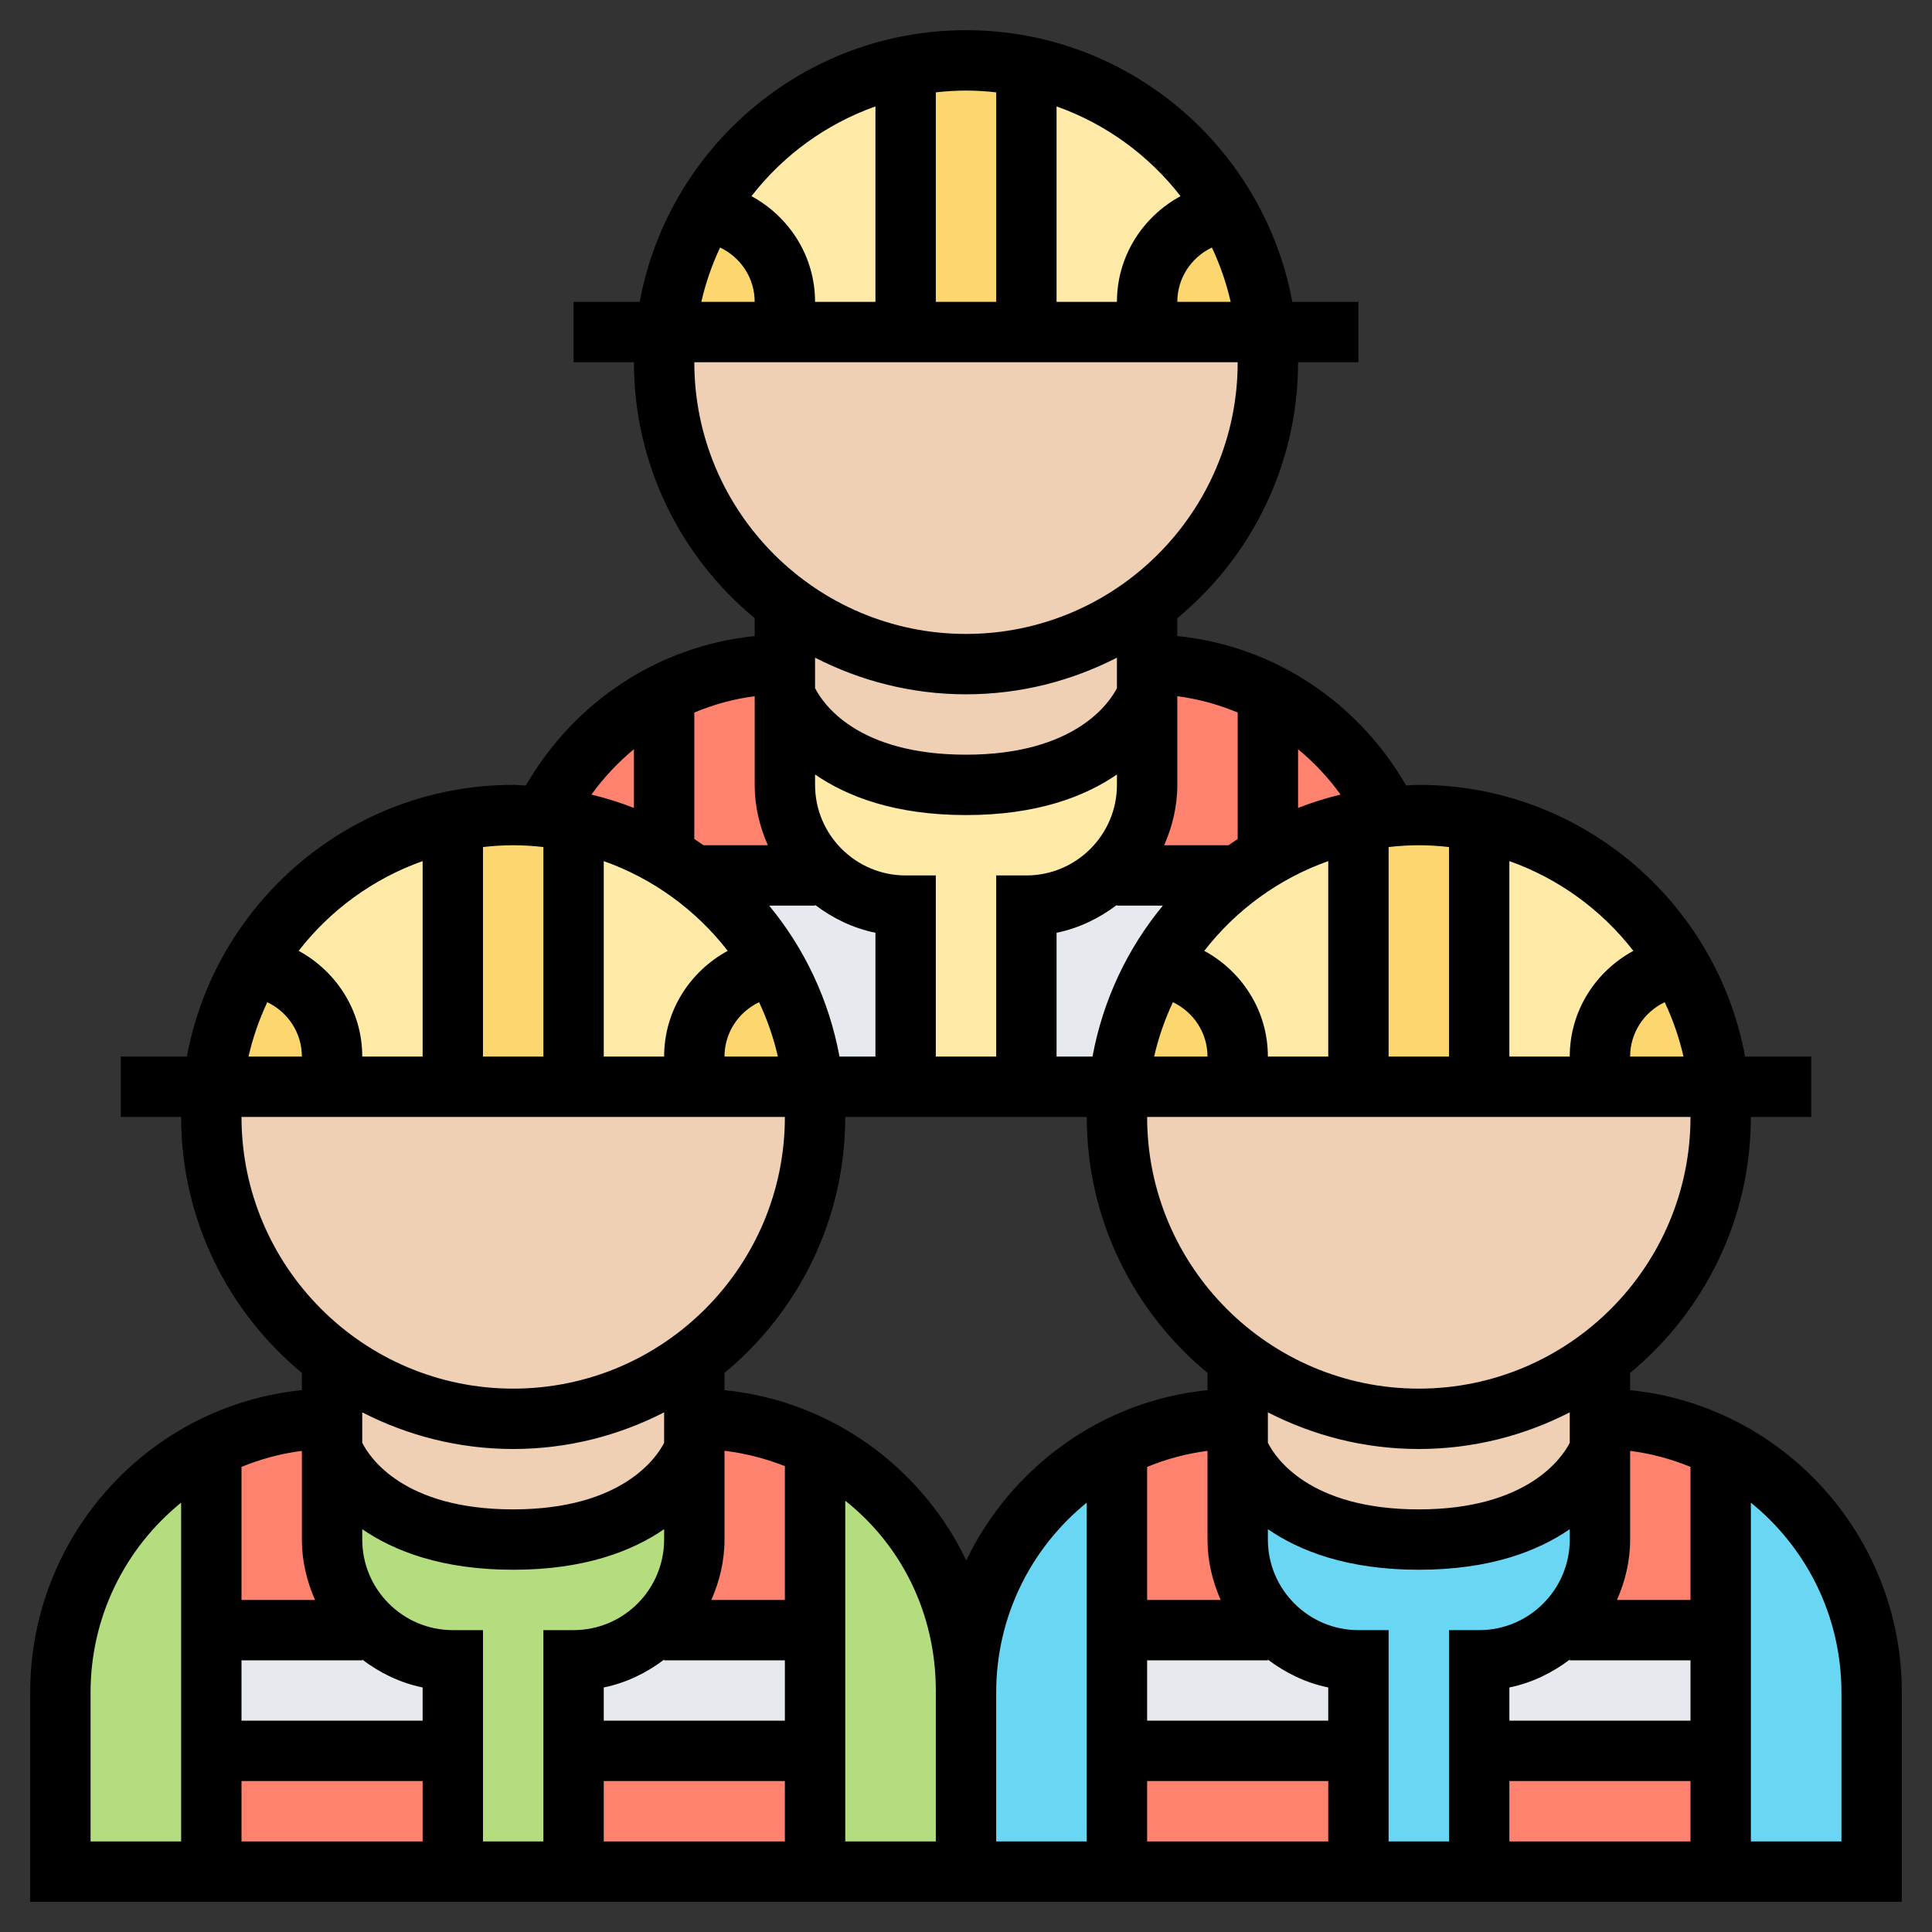 <svg id="Layer_6" enable-background="new 0 0 64 64" height="512" viewBox="0 0 64 64" width="512" xmlns="http://www.w3.org/2000/svg"><rect x="0" y="0" width="64" height="64" fill="#333333" stroke="none"/><path d="m38 23v3c0 1.1-.45 2.1-1.17 2.83-.73.72-1.73 1.17-2.83 1.17v6h-4v-6c-1.1 0-2.1-.45-2.83-1.17-.72-.73-1.17-1.73-1.17-2.83v-3s1 3 6 3 6-3 6-3z" fill="#ffeaa7"/><path d="m7 48v6 4 4h-5v-5.94c0-3.55 2.02-6.63 4.98-8.11z" fill="#b4dd7f"/><path d="m23 48v3c0 1.1-.45 2.1-1.17 2.83-.73.72-1.73 1.17-2.83 1.17v3 4h-4v-4-3c-1.1 0-2.1-.45-2.83-1.17-.72-.73-1.17-1.73-1.17-2.83v-3s1 3 6 3 6-3 6-3z" fill="#b4dd7f"/><path d="m27 54v-6l.03-.06c2.96 1.46 4.97 4.5 4.97 8.06v.06 5.94h-5v-4z" fill="#b4dd7f"/><path d="m37 48v6 4 4h-5v-5.94c0-.02 0-.04 0-.06.02-3.53 2.03-6.58 4.98-8.05z" fill="#69d6f4"/><path d="m53 48v3c0 1.1-.45 2.1-1.17 2.83-.73.72-1.73 1.17-2.83 1.17v3 4h-4v-4-3c-1.1 0-2.1-.45-2.83-1.17-.72-.73-1.17-1.73-1.17-2.83v-3s1 3 6 3 6-3 6-3z" fill="#69d6f4"/><path d="m57.02 47.95c2.96 1.48 4.98 4.56 4.98 8.11v5.94h-5v-4-4-6z" fill="#69d6f4"/><path d="m37 29h4c-1.08.82-1.99 1.84-2.67 3.02-.69 1.19-1.14 2.54-1.28 3.98h-3.05v-6c1.1 0 2.1-.45 2.83-1.17z" fill="#e6e9ed"/><path d="m27.17 28.83c.73.72 1.73 1.17 2.83 1.17v6h-3.05c-.14-1.44-.59-2.79-1.28-3.98-.68-1.18-1.59-2.2-2.67-3.02h4z" fill="#e6e9ed"/><path d="m12.17 53.83c.73.72 1.73 1.17 2.83 1.17v3h-8v-4h5z" fill="#e6e9ed"/><path d="m27 54v4h-8v-3c1.1 0 2.1-.45 2.83-1.17l.17.17z" fill="#e6e9ed"/><path d="m42.17 53.83c.73.72 1.73 1.17 2.83 1.17v3h-8v-4h5z" fill="#e6e9ed"/><path d="m57 54v4h-8v-3c1.1 0 2.1-.45 2.83-1.17l.17.17z" fill="#e6e9ed"/><g fill="#ff826e"><path d="m38 22c3.54 0 6.51 2.03 8 5v.05c-.34.03-.68.08-1 .15-1.48.3-2.84.93-4 1.8h-4l-.17-.17c.72-.73 1.17-1.73 1.17-2.83v-3z"/><path d="m18 27c1.49-2.97 4.46-5 8-5v1 3c0 1.1.45 2.1 1.17 2.83l-.17.17h-4c-1.16-.87-2.52-1.5-4-1.8-.32-.07-.66-.12-1-.15z"/><path d="m11 51c0 1.1.45 2.1 1.17 2.83l-.17.17h-5v-6l-.02-.05c1.21-.61 2.57-.95 4.02-.95v1z"/><path d="m7 58h8v4h-8z"/><path d="m19 58h8v4h-8z"/><path d="m27 54h-5l-.17-.17c.72-.73 1.17-1.73 1.17-2.83v-3-1c1.45 0 2.82.34 4.03.94l-.03.06z"/><path d="m37 58h8v4h-8z"/><path d="m41 51c0 1.1.45 2.1 1.17 2.83l-.17.17h-5v-6l-.02-.05c1.21-.61 2.57-.95 4.02-.95v1z"/><path d="m49 58h8v4h-8z"/><path d="m51.83 53.83c.72-.73 1.17-1.73 1.17-2.83v-3-1c1.45 0 2.81.34 4.02.95l-.02.05v6h-5z"/></g><path d="m17 47c2.25 0 4.33-.75 6-2v2 1s-1 3-6 3-6-3-6-3v-1-2c1.67 1.25 3.75 2 6 2z" fill="#f0d0b4"/><path d="m26.95 36c.03.33.05.66.05 1 0 3.27-1.57 6.17-4 8-1.67 1.25-3.75 2-6 2s-4.33-.75-6-2c-2.43-1.83-4-4.73-4-8 0-.34.02-.67.05-1h3.95 4 4 4z" fill="#f0d0b4"/><path d="m53 47v1s-1 3-6 3-6-3-6-3v-1-2c1.67 1.25 3.75 2 6 2s4.33-.75 6-2z" fill="#f0d0b4"/><path d="m56.95 36c.03.33.05.66.05 1 0 3.27-1.57 6.17-4 8-1.67 1.25-3.75 2-6 2s-4.33-.75-6-2c-2.43-1.83-4-4.73-4-8 0-.34.02-.67.05-1h3.95 4 4 4z" fill="#f0d0b4"/><path d="m38 22v1s-1 3-6 3-6-3-6-3v-1-2c1.67 1.25 3.75 2 6 2s4.33-.75 6-2z" fill="#f0d0b4"/><path d="m41.95 11c.03.33.05.66.05 1 0 3.27-1.57 6.17-4 8-1.67 1.25-3.75 2-6 2s-4.33-.75-6-2c-2.43-1.83-4-4.73-4-8 0-.34.02-.67.05-1h3.95 4 4 4z" fill="#f0d0b4"/><path d="m15 27.2v8.8h-4v-1c0-1.55-1.17-2.82-2.67-2.98 1.41-2.44 3.82-4.24 6.67-4.82z" fill="#ffeaa7"/><path d="m23 29c1.08.82 1.99 1.84 2.67 3.02-1.5.16-2.67 1.43-2.67 2.98v1h-4v-8.8c1.48.3 2.84.93 4 1.8z" fill="#ffeaa7"/><path d="m49 27.2c2.85.58 5.26 2.38 6.67 4.82-1.5.16-2.67 1.43-2.67 2.98v1h-4z" fill="#ffeaa7"/><path d="m45 27.2v8.8h-4v-1c0-1.55-1.17-2.82-2.67-2.98.68-1.18 1.59-2.2 2.67-3.02 1.16-.87 2.52-1.5 4-1.8z" fill="#ffeaa7"/><path d="m34 2.2c2.85.58 5.26 2.38 6.67 4.82-1.5.16-2.67 1.43-2.67 2.98v1h-4z" fill="#ffeaa7"/><path d="m30 2.2v8.8h-4v-1c0-1.55-1.17-2.82-2.67-2.98 1.41-2.44 3.82-4.24 6.67-4.82z" fill="#ffeaa7"/><path d="m41.95 11h-3.95v-1c0-1.55 1.17-2.82 2.67-2.98.69 1.19 1.14 2.54 1.28 3.98z" fill="#fcd770"/><path d="m34 2.2v8.8h-4v-8.8c.64-.13 1.31-.2 2-.2s1.36.07 2 .2z" fill="#fcd770"/><path d="m26 10v1h-3.95c.14-1.44.59-2.79 1.28-3.98 1.5.16 2.67 1.43 2.67 2.98z" fill="#fcd770"/><path d="m26.95 36h-3.95v-1c0-1.55 1.17-2.82 2.67-2.98.69 1.19 1.14 2.54 1.28 3.98z" fill="#fcd770"/><path d="m19 27.2v8.8h-4v-8.8c.64-.13 1.31-.2 2-.2.34 0 .67.02 1 .05.34.03.68.08 1 .15z" fill="#fcd770"/><path d="m11 35v1h-3.95c.14-1.44.59-2.79 1.28-3.98 1.5.16 2.67 1.43 2.67 2.98z" fill="#fcd770"/><path d="m41 35v1h-3.95c.14-1.44.59-2.79 1.28-3.98 1.5.16 2.67 1.43 2.67 2.98z" fill="#fcd770"/><path d="m56.95 36h-3.95v-1c0-1.55 1.17-2.82 2.67-2.98.69 1.19 1.14 2.54 1.28 3.98z" fill="#fcd770"/><path d="m49 27.2v8.8h-4v-8.8c.32-.07.66-.12 1-.15.33-.03.66-.05 1-.05.69 0 1.36.07 2 .2z" fill="#fcd770"/><path d="m54 46.051v-.572c2.441-2.019 4-5.07 4-8.479h2v-2h-2.191c-.944-5.112-5.427-9-10.809-9-.142 0-.279.016-.419.021-1.626-2.809-4.422-4.63-7.581-4.951v-.592c2.441-2.019 4-5.07 4-8.479h2v-2h-2.191c-.944-5.111-5.427-8.999-10.809-8.999s-9.865 3.888-10.809 9h-2.191v2h2c0 3.408 1.559 6.459 4 8.479v.592c-3.159.321-5.955 2.142-7.581 4.951-.14-.006-.277-.022-.419-.022-5.382 0-9.865 3.888-10.809 9h-2.191v2h2c0 3.408 1.559 6.459 4 8.479v.572c-5.046.507-9 4.803-9 10.013v6.936h62v-6.936c0-5.21-3.954-9.506-9-10.013zm-40 10.949h-6v-2h4v-.024c.584.442 1.257.772 2 .923zm-2-10v-.214c1.502.77 3.199 1.214 5 1.214s3.498-.444 5-1.214v.214.796c-.236.462-1.37 2.204-5 2.204-3.631 0-4.754-1.717-5-2.206zm12.107-15.502c-1.248.678-2.107 1.985-2.107 3.502h-2v-6.475c1.64.582 3.059 1.623 4.107 2.973zm1.039 1.701c.268.571.479 1.173.622 1.801h-1.768c0-.796.471-1.48 1.146-1.801zm.333-3.199h1.521v-.024c.584.442 1.257.772 2 .923v4.101h-1.191c-.346-1.875-1.161-3.587-2.33-5zm1.521-8.214c1.502.77 3.199 1.214 5 1.214s3.498-.444 5-1.214v.214.796c-.236.462-1.37 2.204-5 2.204-3.631 0-4.754-1.717-5-2.206v-.794zm15 13.214c0-1.517-.859-2.824-2.107-3.502 1.047-1.35 2.467-2.391 4.107-2.973v6.475zm-12-6c-1.654 0-3-1.346-3-3v-.344c1.057.727 2.641 1.344 5 1.344s3.943-.617 5-1.344v.344c0 1.654-1.346 3-3 3h-1v6h-2v-6zm5 1.899c.743-.151 1.416-.481 2-.923v.024h1.521c-1.169 1.413-1.984 3.125-2.33 5h-1.191zm3.854 2.3c.675.321 1.146 1.005 1.146 1.801h-1.768c.143-.628.354-1.23.622-1.801zm1.841-5.199h-2.131c.271-.615.436-1.286.436-2v-2.937c.695.089 1.364.276 2 .54v4.189c-.103.068-.204.137-.305.208zm-4.695 9c0 3.408 1.559 6.459 4 8.479v.572c-3.526.354-6.508 2.564-7.991 5.637-1.477-3.073-4.469-5.284-8.009-5.637v-.572c2.441-2.019 4-5.07 4-8.479zm2 11.593c.631-.259 1.301-.442 2-.531v2.938c0 .714.165 1.385.436 2h-2.436zm-14 2.407v-2.941c.702.084 1.37.26 2 .508v4.433h-2.436c.271-.615.436-1.286.436-2zm2 4v2h-6v-1.101c.743-.151 1.416-.481 2-.923v.024zm-6 4h6v2h-6zm8-9.287c1.838 1.454 3 3.709 3 6.287h.003c0 .022-.003.042-.003.064v4.936h-3zm5 6.351c0-2.54 1.173-4.807 3-6.287v11.223h-3zm5 2.936h6v2h-6zm6-2h-6v-2h4v-.024c.584.442 1.257.772 2 .923zm-2-10v-.214c1.502.77 3.199 1.214 5 1.214s3.498-.444 5-1.214v.214.796c-.236.462-1.37 2.204-5 2.204-3.631 0-4.754-1.717-5-2.206zm14 8v2h-6v-1.101c.743-.151 1.416-.481 2-.923v.024zm0-2h-2.436c.271-.615.436-1.286.436-2v-2.938c.699.088 1.369.272 2 .531zm-9-7c-4.963 0-9-4.038-9-9h18c0 4.962-4.037 9-9 9zm7-11c0-.796.471-1.48 1.146-1.801.268.571.479 1.173.622 1.801zm.107-3.502c-1.248.678-2.107 1.985-2.107 3.502h-2v-6.475c1.64.582 3.059 1.623 4.107 2.973zm-6.107-3.439v6.941h-2v-6.941c.329-.037.662-.059 1-.059s.671.022 1 .059zm-3.592-1.738c-.482.117-.952.264-1.408.443v-1.946c.525.434.998.936 1.408 1.503zm-4.262-18.122c.268.571.479 1.173.622 1.801h-1.768c0-.796.471-1.48 1.146-1.801zm-1.039-1.701c-1.248.678-2.107 1.985-2.107 3.502h-2v-6.475c1.64.582 3.059 1.623 4.107 2.973zm-6.107-3.439v6.941h-2v-6.941c.329-.037.662-.059 1-.059s.671.022 1 .059zm-4 .466v6.475h-2c0-1.517-.859-2.824-2.107-3.502 1.048-1.35 2.467-2.391 4.107-2.973zm-5.146 4.674c.675.321 1.146 1.005 1.146 1.801h-1.768c.143-.628.354-1.23.622-1.801zm-.854 3.801h18c0 4.962-4.037 9-9 9s-9-4.038-9-9zm2.436 16h-2.131c-.101-.071-.202-.14-.305-.208v-4.189c.636-.264 1.305-.451 2-.54v2.937c0 .714.165 1.385.436 2zm-4.436-3.182v1.946c-.455-.179-.925-.325-1.408-.443.41-.567.883-1.069 1.408-1.503zm-3 3.241v6.941h-2v-6.941c.329-.037.662-.059 1-.059s.671.022 1 .059zm-4 .466v6.475h-2c0-1.517-.859-2.824-2.107-3.502 1.048-1.35 2.467-2.391 4.107-2.973zm-5.146 4.674c.675.321 1.146 1.005 1.146 1.801h-1.768c.143-.628.354-1.23.622-1.801zm-.854 3.801h18c0 4.962-4.037 9-9 9s-9-4.038-9-9zm2.436 16h-2.436v-4.407c.631-.259 1.301-.442 2-.531v2.938c0 .714.165 1.385.436 2zm-7.436 3.064c0-2.54 1.173-4.807 3-6.287v11.223h-3zm5 4.936v-2h6v2zm7-7c-1.654 0-3-1.346-3-3v-.344c1.057.727 2.641 1.344 5 1.344s3.943-.617 5-1.344v.344c0 1.654-1.346 3-3 3h-1v7h-2v-7zm33 7h-2v-7h-1c-1.654 0-3-1.346-3-3v-.344c1.057.727 2.641 1.344 5 1.344s3.943-.617 5-1.344v.344c0 1.654-1.346 3-3 3h-1zm2-2h6v2h-6zm11 2h-3v-11.223c1.827 1.479 3 3.747 3 6.287z"/></svg>